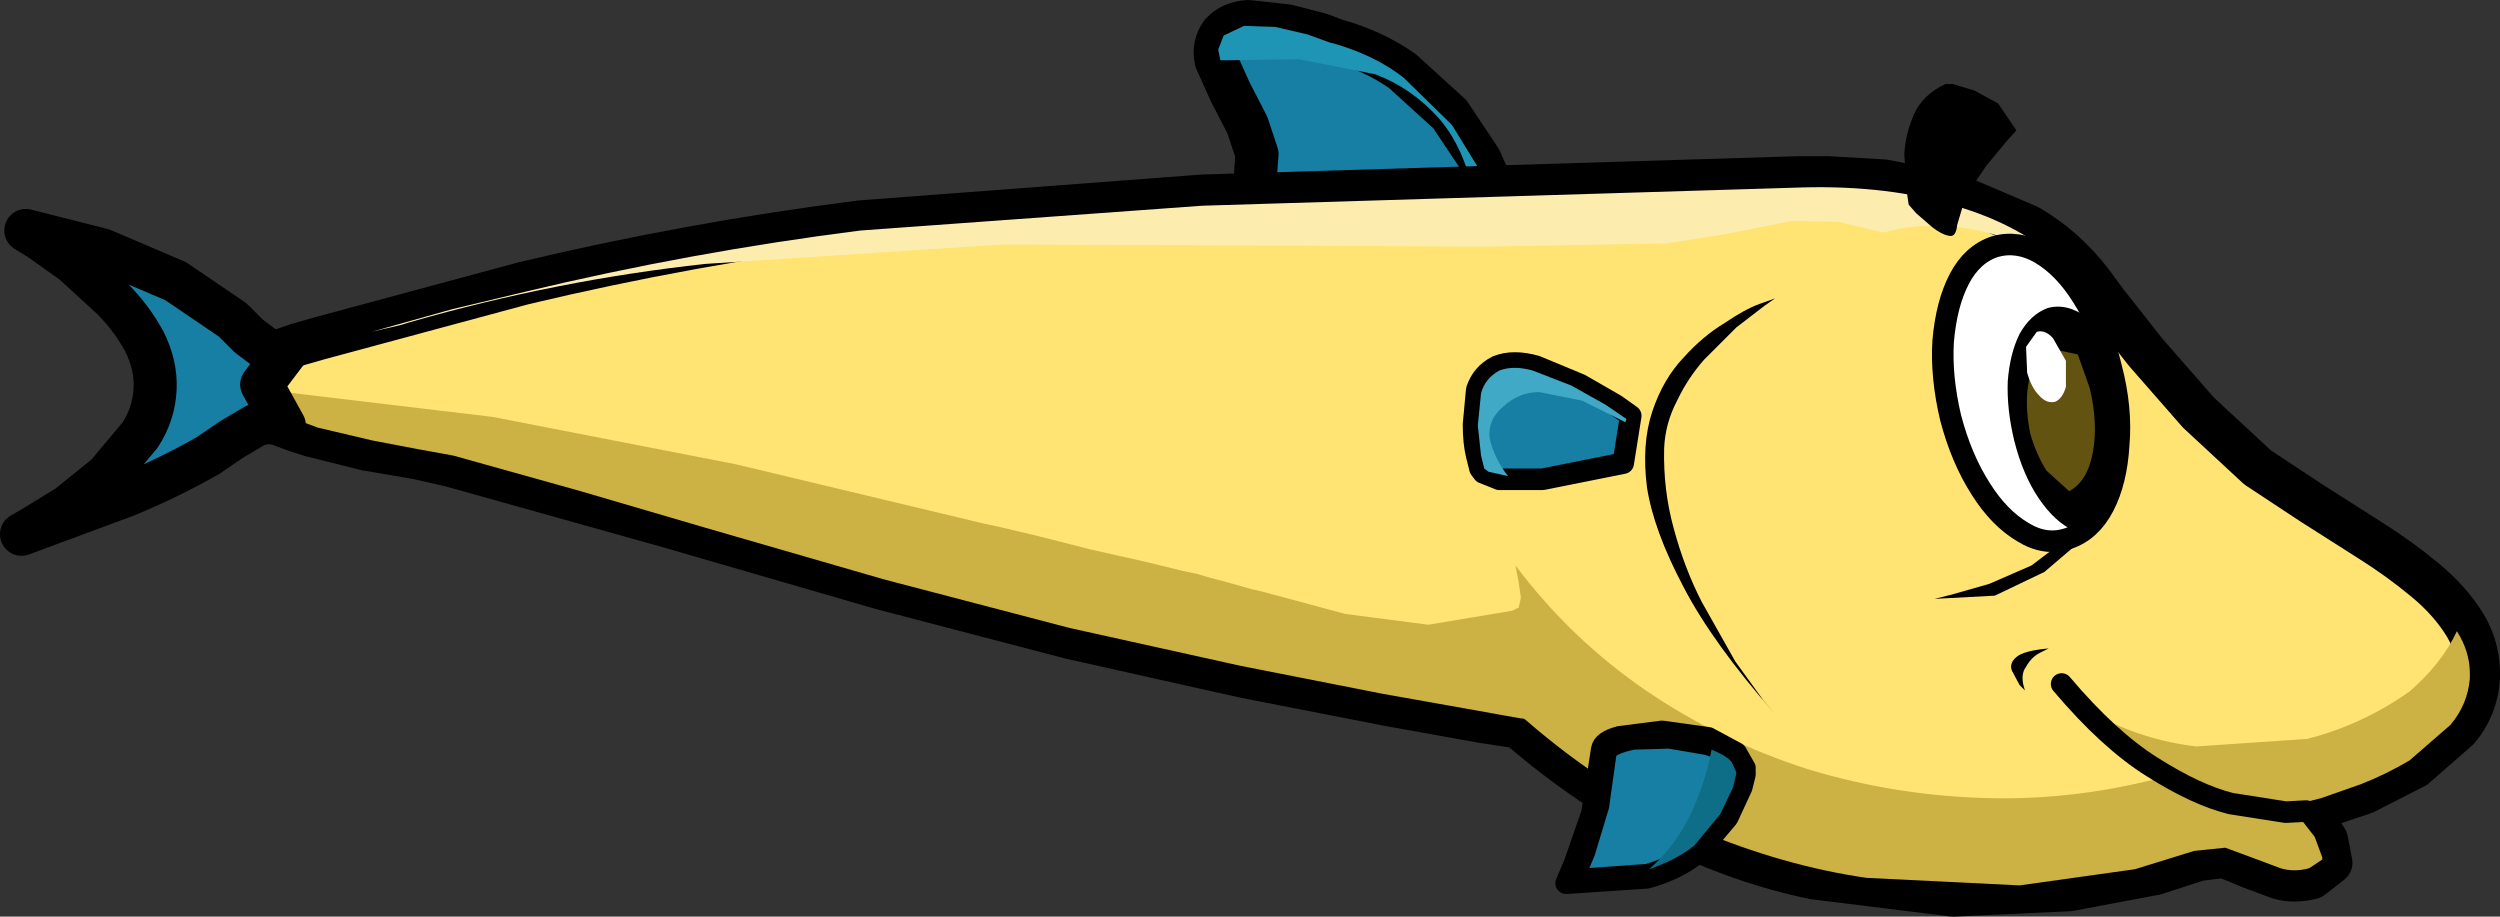 <?xml version="1.0" encoding="UTF-8" standalone="no"?>
<svg xmlns:xlink="http://www.w3.org/1999/xlink" height="42.55px" width="116.05px" xmlns="http://www.w3.org/2000/svg">
  <rect width="100%" height="100%" fill="#333333" stroke="none"/>
  <g transform="matrix(1, 0, 0, 1, 57.5, 21.25)">
    <path d="M12.2 -11.55 L11.95 -12.2 11.2 -13.85 9.8 -15.95 7.6 -17.95 Q6.25 -18.9 4.45 -19.4 L3.8 -19.65 2.25 -20.05 0.45 -20.25 Q-0.35 -20.2 -0.8 -19.7 -1.2 -19.15 -1.05 -18.45 L-0.4 -17.0 0.4 -15.45 0.85 -14.1 0.7 -12.05 0.55 -11.3 12.2 -11.55" fill="#167fa3" fill-rule="evenodd" stroke="none"/>
    <path d="M12.2 -11.55 L11.95 -12.2 11.2 -13.85 9.8 -15.95 7.6 -17.95 Q6.25 -18.9 4.45 -19.4 L3.8 -19.65 2.25 -20.05 0.45 -20.25 Q-0.35 -20.2 -0.8 -19.7 -1.2 -19.15 -1.05 -18.45 L-0.4 -17.0 0.4 -15.45 0.85 -14.1 0.7 -12.05 0.55 -11.3" fill="none" stroke="#000000" stroke-linecap="round" stroke-linejoin="round" stroke-width="2.0"/>
    <path d="M3.2 -19.65 L1.7 -20.0 0.25 -20.05 -0.7 -19.6 -0.95 -18.95 -0.85 -18.45 2.8 -18.5 6.35 -17.8 Q8.05 -17.15 9.3 -15.75 10.55 -14.3 11.0 -11.8 L11.4 -11.8 11.85 -11.8 11.25 -13.25 9.9 -15.45 7.65 -17.65 Q6.3 -18.7 4.35 -19.25 L4.3 -19.25 3.2 -19.65" fill="#1f95b5" fill-rule="evenodd" stroke="none"/>
    <path d="M-43.7 -5.25 L-44.85 -4.85 Q-45.45 -4.7 -45.8 -4.35 -46.6 -3.6 -46.4 -3.0 -46.2 -2.4 -45.3 -1.9 -44.4 -1.45 -43.1 -1.05 L-40.5 -0.4 -38.15 0.0 -36.6 0.35 -26.6 3.15 -16.6 6.05 -7.8 8.35 0.25 10.15 6.9 11.45 11.35 12.25 13.0 12.5 Q16.35 15.4 19.85 17.1 23.3 18.8 26.7 19.5 L33.15 20.3 38.55 20.05 42.55 19.3 44.55 18.65 45.75 18.5 46.95 19.0 48.3 19.5 Q48.95 19.7 49.8 19.5 L50.7 18.8 50.5 17.75 49.9 16.8 49.55 16.4 50.3 16.2 52.25 15.55 54.6 14.35 56.6 12.6 Q57.45 11.6 57.55 10.25 57.6 8.9 56.95 7.8 56.25 6.65 55.1 5.7 53.9 4.7 52.55 3.85 L49.8 2.1 47.3 0.45 44.55 -2.1 42.1 -4.9 40.25 -7.25 39.55 -8.2 Q38.3 -9.8 36.65 -10.75 L33.25 -12.2 29.95 -12.85 27.35 -13.0 26.0 -13.0 -1.65 -12.15 -17.55 -10.95 Q-25.45 -9.95 -33.2 -8.1 L-42.65 -5.55 -43.7 -5.25" fill="#ffe473" fill-rule="evenodd" stroke="none"/>
    <path d="M-43.7 -5.25 L-42.65 -5.55 -33.2 -8.1 Q-25.45 -9.95 -17.55 -10.95 L-1.65 -12.15 26.0 -13.0 27.35 -13.0 29.95 -12.85 33.25 -12.2 36.65 -10.75 Q38.3 -9.8 39.55 -8.2 L40.25 -7.25 42.1 -4.9 44.55 -2.1 47.3 0.45 49.8 2.1 52.55 3.85 Q53.9 4.7 55.1 5.7 56.25 6.65 56.95 7.8 57.6 8.9 57.55 10.25 57.45 11.6 56.6 12.6 L54.6 14.35 52.25 15.55 50.3 16.2 49.55 16.4 49.9 16.8 50.5 17.75 50.7 18.8 49.8 19.5 Q48.95 19.7 48.3 19.5 L46.95 19.0 45.75 18.5 44.55 18.65 42.55 19.3 38.55 20.05 33.15 20.3 26.7 19.5 Q23.3 18.8 19.85 17.1 16.35 15.4 13.0 12.5 L11.35 12.25 6.9 11.45 0.25 10.15 -7.8 8.35 -16.6 6.05 -26.6 3.15 -36.6 0.35 -38.15 0.0 -40.5 -0.4 -43.1 -1.05 Q-44.4 -1.45 -45.3 -1.9 -46.2 -2.4 -46.4 -3.0 -46.6 -3.6 -45.8 -4.35 -45.45 -4.7 -44.85 -4.85 L-43.7 -5.25" fill="none" stroke="#000000" stroke-linecap="round" stroke-linejoin="round" stroke-width="2.0"/>
    <path d="M-33.15 -7.7 L-36.5 -6.9 -40.25 -5.85 -38.95 -6.15 -38.45 -6.3 Q-31.65 -8.25 -24.75 -9.0 L-11.0 -9.9 2.6 -9.85 11.2 -9.8 19.85 -9.95 22.7 -10.4 25.7 -11.0 27.85 -10.95 29.75 -10.5 29.9 -10.45 Q33.8 -11.55 38.3 -8.95 36.35 -10.8 33.25 -11.7 30.2 -12.65 26.2 -12.55 L-1.7 -11.7 -17.55 -10.55 Q-25.45 -9.55 -33.15 -7.7" fill="#fcedae" fill-rule="evenodd" stroke="none"/>
    <path d="M-46.0 -3.25 L-46.0 -3.15 -44.9 -2.2 -42.75 -1.4 -40.2 -0.8 -38.1 -0.4 -36.45 -0.1 -30.55 1.55 -24.75 3.25 -16.45 5.65 -7.85 7.9 0.05 9.65 6.65 10.95 11.15 11.75 13.1 12.1 13.2 12.1 13.3 12.15 Q17.15 15.5 21.25 17.25 25.3 18.95 29.15 19.5 L36.25 19.85 41.6 19.1 44.35 18.25 45.8 18.1 47.15 18.6 48.35 19.05 Q49.0 19.25 49.7 19.05 L50.3 18.65 50.3 18.55 49.95 17.6 49.25 16.7 48.7 16.15 49.45 16.0 50.25 15.8 52.1 15.15 Q53.25 14.7 54.35 14.05 L56.25 12.4 Q57.05 11.45 57.15 10.25 L57.15 10.0 Q57.15 9.0 56.55 8.05 55.85 9.55 54.35 10.85 52.15 12.4 49.6 13.05 L44.45 13.4 Q41.95 13.1 39.85 11.95 L40.7 12.75 41.95 13.8 43.1 14.65 43.2 14.75 Q39.0 15.9 34.85 15.8 30.5 15.7 26.4 14.45 22.35 13.15 18.9 10.8 15.4 8.4 12.85 5.0 L13.0 5.8 13.1 6.5 13.0 6.95 12.7 7.1 8.8 7.75 4.95 7.25 1.05 6.2 0.6 6.1 -0.45 5.8 -1.4 5.55 -1.9 5.4 -2.6 5.25 -4.45 4.8 -6.9 4.25 -9.25 3.65 -11.15 3.2 -11.85 3.05 -23.35 0.3 -34.65 -1.9 -46.0 -3.25" fill="#ccb244" fill-rule="evenodd" stroke="none"/>
    <path d="M24.9 -7.4 L24.2 -7.15 Q23.5 -6.9 22.55 -6.25 21.55 -5.65 20.65 -4.65 19.7 -3.65 19.2 -2.15 18.7 -0.65 18.95 1.35 19.25 3.35 20.65 6.0 22.0 8.6 24.9 11.9 L24.35 11.25 23.05 9.45 21.5 6.7 Q20.7 5.15 20.2 3.3 19.7 1.5 19.75 -0.45 19.8 -1.6 20.35 -2.65 20.85 -3.7 21.6 -4.55 L23.1 -6.05 24.4 -7.05 24.9 -7.4" fill="#000000" fill-rule="evenodd" stroke="none"/>
    <path d="M31.35 -15.95 Q30.95 -15.05 30.9 -14.1 L31.0 -12.45 31.1 -11.75 31.45 -11.35 32.2 -10.7 Q32.65 -10.35 33.0 -10.3 33.3 -10.25 33.35 -10.8 L33.75 -12.15 34.7 -13.55 35.65 -14.7 36.1 -15.2 35.25 -16.45 34.15 -17.05 33.15 -17.35 32.8 -17.35 Q31.75 -16.85 31.35 -15.95" fill="#000000" fill-rule="evenodd" stroke="none"/>
    <path d="M33.05 -1.85 Q33.55 0.05 34.45 1.45 35.3 2.8 36.4 3.45 37.45 4.1 38.5 3.75 39.55 3.4 40.15 2.25 40.75 1.1 40.85 -0.6 41.0 -2.3 40.5 -4.2 40.05 -6.1 39.15 -7.5 38.3 -8.85 37.2 -9.5 36.15 -10.1 35.1 -9.8 34.05 -9.45 33.45 -8.3 32.85 -7.15 32.7 -5.4 32.6 -3.75 33.05 -1.85" fill="#ffffff" fill-rule="evenodd" stroke="none"/>
    <path d="M33.05 -1.85 Q33.55 0.05 34.45 1.45 35.3 2.8 36.4 3.45 37.45 4.1 38.5 3.75 39.55 3.4 40.15 2.25 40.75 1.1 40.85 -0.6 41.0 -2.3 40.5 -4.2 40.05 -6.1 39.15 -7.5 38.3 -8.85 37.2 -9.5 36.15 -10.1 35.1 -9.8 34.05 -9.45 33.45 -8.3 32.85 -7.15 32.7 -5.4 32.6 -3.75 33.05 -1.85" fill="none" stroke="#000000" stroke-linecap="round" stroke-linejoin="round" stroke-width="1.0"/>
    <path d="M37.55 -6.95 Q36.75 -6.65 36.25 -5.75 35.8 -4.85 35.7 -3.55 35.65 -2.25 36.0 -0.8 36.4 0.8 37.15 1.9 37.9 3.0 38.8 3.4 39.65 2.95 40.1 1.8 40.6 0.65 40.65 -0.85 L40.3 -4.1 39.4 -6.5 Q38.45 -7.2 37.55 -6.95" fill="#000000" fill-rule="evenodd" stroke="none"/>
    <path d="M37.75 -5.05 Q37.0 -4.75 36.7 -3.65 36.45 -2.55 36.75 -1.1 37.05 -0.1 37.5 0.6 L38.55 1.55 Q39.4 1.1 39.65 -0.25 39.9 -1.6 39.5 -3.25 L38.95 -4.8 37.75 -5.05" fill="#635311" fill-rule="evenodd" stroke="none"/>
    <path d="M36.6 -3.95 Q36.8 -3.25 37.15 -2.9 37.5 -2.5 37.9 -2.6 38.25 -2.75 38.4 -3.3 L38.4 -4.5 37.8 -5.55 Q37.45 -5.95 37.05 -5.85 L36.55 -5.15 36.6 -3.95" fill="#ffffff" fill-rule="evenodd" stroke="none"/>
    <path d="M34.85 5.85 L33.1 6.35 32.3 6.55 35.1 6.4 37.4 5.3 39.1 3.85 40.2 2.55 40.55 1.95 40.2 1.75 39.8 2.3 38.65 3.6 36.8 5.0 34.85 5.85" fill="#000000" fill-rule="evenodd" stroke="none"/>
    <path d="M49.55 16.4 L48.6 16.45 46.05 16.05 Q44.45 15.65 42.4 14.35 40.4 13.1 38.2 10.5" fill="none" stroke="#000000" stroke-linecap="round" stroke-linejoin="round" stroke-width="1.0"/>
    <path d="M11.2 0.5 L11.35 0.7 12.1 1.0 14.1 1.0 17.85 0.25 18.2 -1.95 17.5 -2.45 15.85 -3.4 13.8 -4.25 Q12.75 -4.55 12.0 -4.25 11.3 -3.9 11.05 -3.15 L10.9 -1.55 Q10.9 -0.7 11.05 -0.1 L11.2 0.5" fill="#167fa3" fill-rule="evenodd" stroke="none"/>
    <path d="M11.2 0.5 L11.35 0.7 12.1 1.0 14.1 1.0 17.85 0.25 18.2 -1.95 17.5 -2.45 15.85 -3.4 13.8 -4.25 Q12.75 -4.55 12.0 -4.25 11.3 -3.9 11.05 -3.15 L10.9 -1.55 Q10.9 -0.7 11.05 -0.1 L11.2 0.5" fill="none" stroke="#000000" stroke-linecap="round" stroke-linejoin="round" stroke-width="1.0"/>
    <path d="M12.1 -4.05 Q11.45 -3.7 11.25 -3.0 L11.1 -1.5 11.25 -0.1 11.4 0.5 11.6 0.65 12.5 0.85 Q11.85 0.0 11.65 -0.9 11.55 -1.75 12.25 -2.35 13.0 -3.05 13.95 -3.05 L15.95 -2.65 17.95 -1.65 18.0 -1.8 17.05 -2.45 15.45 -3.35 13.65 -4.05 Q12.75 -4.3 12.1 -4.05" fill="#40a9c6" fill-rule="evenodd" stroke="none"/>
    <path d="M16.85 13.55 L16.4 16.5 15.6 18.8 15.2 19.75 18.95 19.5 Q20.4 19.1 21.35 18.3 L22.7 16.7 23.35 15.3 23.5 14.7 23.5 14.4 23.1 13.7 21.8 13.0 19.65 12.7 17.7 12.95 Q16.9 13.15 16.85 13.55" fill="#167fa3" fill-rule="evenodd" stroke="none"/>
    <path d="M16.85 13.55 L16.4 16.5 15.6 18.8 15.2 19.75 18.95 19.5 Q20.4 19.1 21.35 18.3 L22.7 16.7 23.35 15.3 23.5 14.7 23.5 14.4 23.1 13.7 21.8 13.0 19.65 12.7 17.7 12.95 Q16.9 13.15 16.85 13.55" fill="none" stroke="#000000" stroke-linecap="round" stroke-linejoin="round" stroke-width="1.0"/>
    <path d="M17.05 13.65 L16.7 16.15 16.05 18.3 15.5 19.6 19.0 19.35 Q20.35 18.95 21.2 18.2 L22.5 16.7 23.15 15.35 23.3 14.7 23.25 14.45 22.9 13.85 Q22.6 13.55 21.75 13.3 L20.0 13.0 18.3 13.05 Q17.55 13.2 17.2 13.45 L17.05 13.65" fill="#167fa3" fill-rule="evenodd" stroke="none"/>
    <path d="M17.05 13.65 L17.2 13.45 Q17.55 13.2 18.3 13.05 L20.0 13.0 21.75 13.3 Q22.6 13.55 22.9 13.85 L23.25 14.45 23.3 14.7 23.15 15.35 22.5 16.7 21.2 18.2 Q20.35 18.95 19.0 19.35 L15.5 19.6 16.05 18.3 16.7 16.15 17.05 13.65" fill="none" stroke="#000000" stroke-linecap="round" stroke-linejoin="round" stroke-width="1.0"/>
    <path d="M21.95 13.55 Q21.65 15.15 20.95 16.6 20.25 18.05 19.05 19.1 20.35 18.65 21.15 18.0 L22.35 16.55 22.95 15.3 23.1 14.65 23.1 14.6 22.9 14.15 Q22.7 13.85 21.95 13.55" fill="#0f6e87" fill-rule="evenodd" stroke="none"/>
    <path d="M37.6 8.85 Q36.45 8.95 36.1 9.25 35.75 9.55 35.9 9.9 L36.25 10.55 36.5 10.8 Q36.25 10.1 36.55 9.7 36.8 9.25 37.2 9.05 L37.6 8.85" fill="#000000" fill-rule="evenodd" stroke="none"/>
    <path d="M-52.75 -9.65 L-56.3 -10.55 -55.65 -10.15 -54.1 -9.05 -52.3 -7.4 Q-51.4 -6.5 -50.8 -5.4 -50.25 -4.3 -50.3 -3.2 -50.35 -2.05 -51.0 -1.05 L-52.55 0.8 -54.35 2.25 -55.9 3.2 -56.5 3.55 -51.65 1.75 Q-49.7 0.95 -47.85 -0.1 L-46.75 -0.85 -45.65 -1.5 Q-45.05 -1.75 -44.3 -1.5 L-45.35 -3.4 -44.1 -5.05 Q-44.7 -4.85 -45.15 -5.05 L-45.95 -5.65 -46.7 -6.4 -49.35 -8.2 -52.75 -9.65" fill="#167fa3" fill-rule="evenodd" stroke="none"/>
    <path d="M-52.75 -9.65 L-49.35 -8.2 -46.7 -6.4 -45.95 -5.65 -45.15 -5.05 Q-44.7 -4.85 -44.1 -5.05 L-45.35 -3.4 -44.3 -1.5 Q-45.05 -1.75 -45.65 -1.5 L-46.75 -0.85 -47.85 -0.1 Q-49.7 0.95 -51.65 1.75 L-56.5 3.55 -55.9 3.2 -54.35 2.25 -52.55 0.8 -51.0 -1.05 Q-50.35 -2.05 -50.3 -3.2 -50.25 -4.3 -50.8 -5.4 -51.4 -6.5 -52.3 -7.4 L-54.1 -9.05 -55.65 -10.15 -56.3 -10.55 -52.75 -9.65" fill="none" stroke="#000000" stroke-linecap="round" stroke-linejoin="round" stroke-width="2.0"/>
  </g>
</svg>

